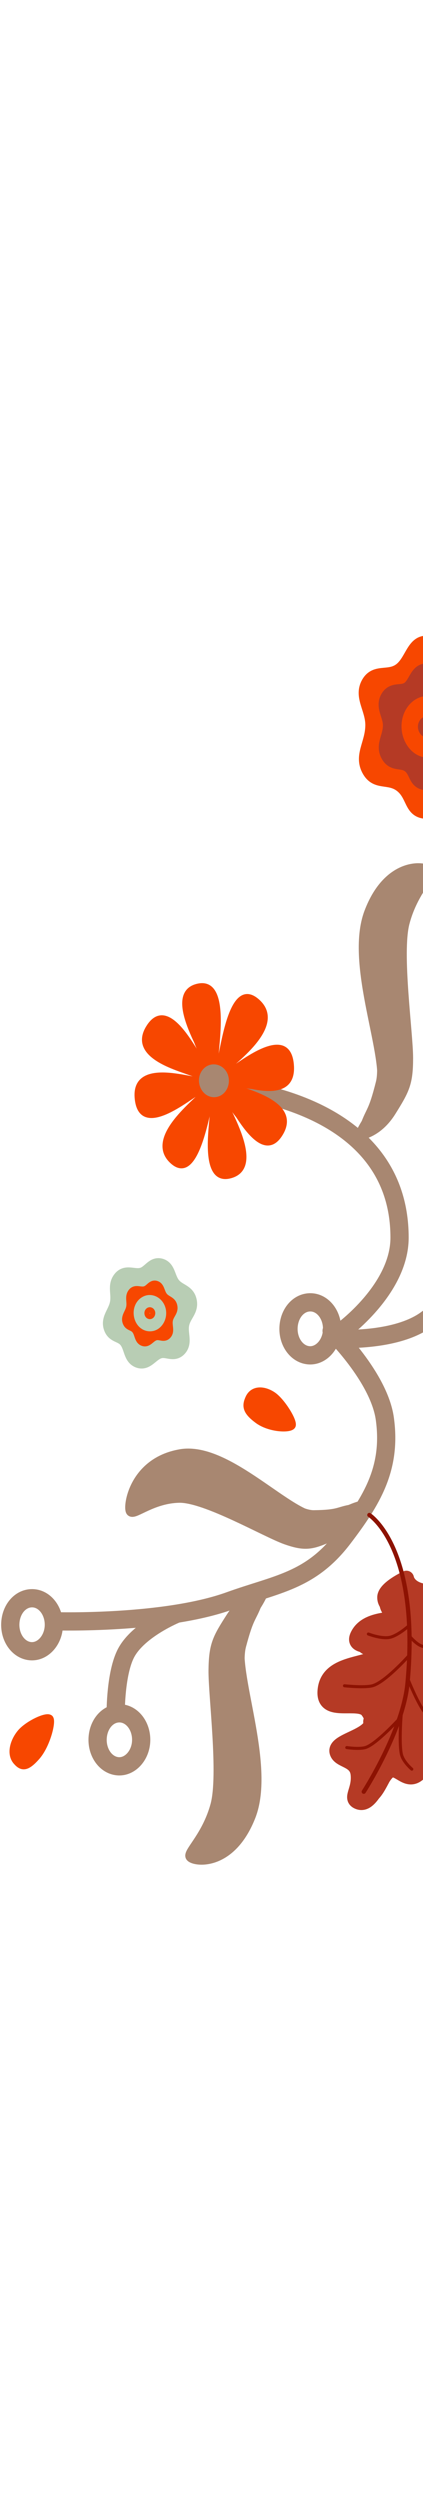 <svg width="220" height="1298" viewBox="0 0 235 683" fill="none" xmlns="http://www.w3.org/2000/svg">
<path d="M29.921 549.606C30.051 541.556 24.805 534.806 18.08 534.634C11.537 534.465 6.245 540.398 5.74 548.208C5.222 556.211 10.068 563.279 16.746 563.981C23.681 564.711 29.786 557.94 29.921 549.606Z" stroke="#A88771" stroke-width="10.13" stroke-linecap="round" stroke-linejoin="round"/>
<path d="M31.348 547.425C31.348 547.425 91.452 549.123 127.627 536.072C153.582 526.709 172.409 525.277 190.669 501.292C206.433 480.582 217.638 462.746 213.799 435.108C210.574 411.899 184.229 386.354 184.229 386.354" stroke="#A88771" stroke-width="10.13" stroke-linecap="round" stroke-linejoin="round"/>
<path d="M72.838 486.404C71.083 484.56 73.979 459.366 100.345 454.845C126.712 450.32 161.72 491.185 177.34 489.774C192.96 488.362 191.524 485.938 200.612 483.479C200.612 483.479 197.12 494.207 185.416 499.448C173.712 504.689 170.317 505.965 159.078 502.048C147.838 498.128 114.271 478.512 99.508 478.82C84.745 479.123 74.593 488.244 72.838 486.404Z" stroke="#A88771" stroke-width="5.74" stroke-linecap="round" stroke-linejoin="round"/>
<path d="M75.285 480.39C73.552 478.948 75.313 460.761 100.088 458.937C124.864 457.11 159.582 488.828 174.31 488.673C189.037 488.514 187.582 486.671 196.087 485.384C196.087 485.384 193.201 493.005 182.329 496.169C171.457 499.33 168.293 500.073 157.505 496.591C146.717 493.113 114.188 476.952 100.228 476.351C86.269 475.75 77.017 481.828 75.285 480.39Z" stroke="#A88771" stroke-width="5.74" stroke-linecap="round" stroke-linejoin="round"/>
<path d="M78.713 476.095C76.964 475.004 77.691 463.037 101.496 463.719C125.301 464.401 160.491 488.166 174.691 489.19C188.891 490.209 187.39 488.872 195.526 488.67C195.526 488.67 193.148 493.519 182.828 494.792C172.508 496.065 169.496 496.314 158.901 493.171C148.307 490.03 116.061 476.787 102.561 475.318C89.062 473.849 80.461 477.185 78.713 476.095Z" stroke="#A88771" stroke-width="5.74" stroke-linecap="round" stroke-linejoin="round"/>
<path d="M79.43 471.897C77.624 471.144 77.294 465.356 100.651 468.662C124.007 471.965 160.515 488.025 174.502 490.297C188.487 492.57 186.902 491.725 194.847 492.641C194.847 492.641 192.942 494.724 182.953 494.062C172.963 493.4 170.037 493.147 159.395 490.284C148.754 487.42 116.043 476.895 102.703 474.491C89.364 472.086 81.237 472.65 79.43 471.897Z" stroke="#A88771" stroke-width="5.74" stroke-linecap="round" stroke-linejoin="round"/>
<path d="M184.495 385.5C184.625 377.45 179.379 370.696 172.654 370.524C166.11 370.358 160.818 376.288 160.313 384.102C159.796 392.105 164.641 399.172 171.32 399.875C178.255 400.601 184.36 393.83 184.495 385.5Z" stroke="#A88771" stroke-width="10.13" stroke-linecap="round" stroke-linejoin="round"/>
<path d="M98.123 543.265C98.123 543.265 77.09 551.784 70.085 564.944C64.168 576.06 64.275 597.968 64.275 597.968" stroke="#A88771" stroke-width="10.13" stroke-linecap="round" stroke-linejoin="round"/>
<path d="M105.858 677.751C106.814 680.3 127.779 684.389 139.139 655.548C150.499 626.708 128.153 574.638 133.871 557.18C139.588 539.719 141.101 542.076 145.733 532.398C145.733 532.398 136.142 533.243 128.52 545.095C120.897 556.947 118.879 560.459 118.705 574.469C118.531 588.483 124.331 632.657 119.749 649.46C115.169 666.266 104.902 675.201 105.858 677.751Z" stroke="#A88771" stroke-width="5.74" stroke-linecap="round" stroke-linejoin="round"/>
<path d="M111.378 676.717C112.019 679.125 127.058 682.451 135.795 654.64C144.532 626.826 129.407 577.775 133.861 560.972C138.314 544.166 139.359 546.371 142.883 537.018C142.883 537.018 135.952 538.081 130.231 549.593C124.511 561.104 122.989 564.505 122.598 577.873C122.207 591.242 125.552 633.211 121.93 649.362C118.309 665.513 110.737 674.313 111.378 676.717Z" stroke="#A88771" stroke-width="5.74" stroke-linecap="round" stroke-linejoin="round"/>
<path d="M115.814 674.056C116.171 676.38 125.94 679.064 132.39 651.625C138.84 624.182 130.204 576.931 133.56 560.382C136.916 543.832 137.544 545.946 140.096 536.694C140.096 536.694 135.526 537.99 131.478 549.424C127.429 560.861 126.344 564.234 125.739 577.279C125.136 590.327 126.235 631.118 123.441 646.995C120.648 662.876 115.457 671.737 115.814 674.056Z" stroke="#A88771" stroke-width="5.74" stroke-linecap="round" stroke-linejoin="round"/>
<path d="M119.377 674.468C119.449 676.758 123.971 678.834 128.195 651.138C132.42 623.439 130.325 576.944 132.619 560.273C134.913 543.602 135.122 545.666 136.725 536.305C136.725 536.305 134.501 537.872 132.095 549.498C129.689 561.121 129.031 564.545 128.191 577.562C127.351 590.583 126.143 631.107 124.144 647.076C122.145 663.048 119.306 672.182 119.377 674.468Z" stroke="#A88771" stroke-width="5.74" stroke-linecap="round" stroke-linejoin="round"/>
<path d="M78.437 613.427C78.567 605.377 73.321 598.627 66.596 598.454C60.053 598.286 54.761 604.219 54.255 612.029C53.738 620.032 58.584 627.099 65.262 627.802C72.197 628.531 78.302 621.761 78.437 613.427Z" stroke="#A88771" stroke-width="10.13" stroke-linecap="round" stroke-linejoin="round"/>
<path d="M143.281 435.783C149.812 440.598 160.787 440.983 162.18 438.991C163.573 437.002 156.539 425.484 151.461 422.107C146.632 418.896 140.702 418.521 138.345 423.647C136.324 428.047 136.751 430.971 143.281 435.783Z" stroke="#F74700" stroke-width="4.052" stroke-linecap="round" stroke-linejoin="round"/>
<path d="M144.843 434.368C149.698 437.948 157.86 438.235 158.896 436.756C159.932 435.277 154.701 426.71 150.925 424.201C147.334 421.81 142.925 421.533 141.172 425.346C139.669 428.618 139.987 430.789 144.843 434.368Z" stroke="#F74700" stroke-width="4.052" stroke-linecap="round" stroke-linejoin="round"/>
<path d="M145.688 432.974C148.695 435.331 154.007 436.32 154.75 435.661C155.492 435.003 152.465 430.026 150.114 428.337C147.879 426.727 145.015 426.129 143.7 427.922C142.572 429.458 142.681 430.62 145.688 432.974Z" stroke="#F74700" stroke-width="7.091" stroke-linecap="round" stroke-linejoin="round"/>
<path d="M20.259 622.493C25.833 616.186 28.984 603.594 27.739 601.47C26.494 599.342 15.38 604.495 11.342 609.493C7.5 614.247 5.662 621.008 9.19 625.06C12.216 628.534 14.685 628.798 20.259 622.493Z" stroke="#F74700" stroke-width="4.052" stroke-linecap="round" stroke-linejoin="round"/>
<path d="M19.522 620.322C23.667 615.632 26.01 606.268 25.084 604.688C24.158 603.107 15.894 606.94 12.891 610.655C10.034 614.19 8.668 619.215 11.291 622.23C13.541 624.813 15.377 625.009 19.522 620.322Z" stroke="#F74700" stroke-width="4.052" stroke-linecap="round" stroke-linejoin="round"/>
<path d="M18.615 618.982C21.294 616.115 23.469 610.229 23.129 609.199C22.789 608.169 17.991 610.384 16.018 612.664C14.142 614.831 12.916 617.989 14.023 619.974C14.973 621.676 15.936 621.848 18.615 618.982Z" stroke="#F74700" stroke-width="7.091" stroke-linecap="round" stroke-linejoin="round"/>
<path d="M189.842 386.567C189.842 386.567 221.979 363.412 221.979 334.649C221.979 256.646 123.556 251.498 123.556 251.498" stroke="#A88771" stroke-width="10.13" stroke-linecap="round" stroke-linejoin="round"/>
<path d="M95.356 292.568C110.894 306.963 116.163 257.631 118.19 257.793C120.217 257.955 108.192 306.478 128.323 300.655C148.454 294.832 121.838 256.823 123.729 254.882C125.621 252.941 143.725 297.582 156.155 277.202C168.585 256.823 125.08 251.324 125.621 248.412C126.161 245.501 164.607 264.263 162.235 238.546C159.863 212.829 125.215 245.662 124.675 243.236C124.135 240.81 160.209 218.328 143.185 203.286C126.161 188.244 122.919 240.163 120.487 239.516C118.055 238.869 129.674 189.861 109.543 194.875C89.412 199.889 117.514 239.031 115.353 240.648C113.191 242.266 95.356 197.463 82.386 217.519C69.416 237.575 111.164 243.236 110.894 246.148C110.624 249.059 73.063 233.855 75.901 257.962C78.739 282.069 110.894 251.647 112.38 253.588C113.866 255.529 79.819 278.173 95.356 292.568Z" stroke="#F74700" stroke-width="2.026" stroke-linecap="round" stroke-linejoin="round"/>
<path d="M118.25 255.653C117.495 255.593 117.006 256.125 116.825 256.352C116.614 256.619 116.464 256.922 116.362 257.154C116.151 257.634 115.953 258.257 115.767 258.917C115.396 260.232 114.967 262.068 114.482 264.146L114.452 264.275C113.444 268.593 112.152 274.107 110.461 279.17C108.744 284.307 106.722 288.638 104.395 290.869C103.273 291.944 102.149 292.465 100.982 292.444C99.802 292.423 98.366 291.845 96.637 290.244C94.916 288.649 93.983 287.038 93.55 285.489C93.118 283.942 93.138 282.291 93.555 280.52C94.411 276.888 96.878 272.997 99.978 269.255C103.015 265.592 106.477 262.28 109.172 259.703L109.252 259.626C110.582 258.354 111.761 257.226 112.555 256.354C112.94 255.93 113.32 255.476 113.582 255.036C113.706 254.827 113.889 254.483 113.977 254.047C114.079 253.549 114.075 252.766 113.576 252.115C113.103 251.498 112.499 251.425 112.21 251.425C111.896 251.425 111.604 251.506 111.387 251.581C110.942 251.736 110.428 252.006 109.906 252.31C108.844 252.929 107.431 253.882 105.841 254.953L105.805 254.977C102.585 257.148 98.496 259.903 94.385 261.988C90.198 264.11 86.275 265.381 83.341 264.896C81.931 264.662 80.813 264.034 79.967 262.95C79.11 261.85 78.405 260.119 78.087 257.414C77.769 254.715 78.036 252.742 78.617 251.282C79.194 249.835 80.146 248.729 81.448 247.892C84.136 246.164 88.141 245.694 92.554 245.9C96.718 246.094 100.98 246.871 104.386 247.492C104.544 247.521 104.7 247.549 104.855 247.577C106.563 247.888 108.085 248.158 109.19 248.253C109.726 248.299 110.282 248.317 110.751 248.228C110.977 248.186 111.318 248.095 111.646 247.857C112.02 247.585 112.438 247.062 112.513 246.257C112.588 245.449 112.267 244.856 112.045 244.552C111.823 244.248 111.56 244.033 111.357 243.887C110.941 243.588 110.404 243.323 109.847 243.082C108.712 242.591 107.122 242.042 105.333 241.432C105.204 241.388 105.073 241.343 104.942 241.298C101.372 240.081 96.927 238.565 92.851 236.576C88.562 234.482 84.993 232.006 83.216 229.112C82.363 227.723 81.957 226.293 82.031 224.755C82.107 223.19 82.691 221.295 84.156 219.029C85.614 216.775 87.047 215.572 88.393 215.031C89.729 214.493 91.124 214.547 92.606 215.116C95.66 216.288 98.882 219.57 101.974 223.705C104.893 227.608 107.525 232.032 109.633 235.575C109.731 235.74 109.828 235.902 109.923 236.062C110.983 237.843 111.931 239.423 112.685 240.503C113.054 241.031 113.445 241.542 113.831 241.9C114.02 242.075 114.299 242.302 114.647 242.433C115.023 242.574 115.61 242.643 116.179 242.217C116.775 241.771 116.97 241.068 117.013 240.584C117.053 240.141 116.986 239.737 116.926 239.46C116.801 238.888 116.56 238.244 116.293 237.614C115.747 236.323 114.884 234.603 113.902 232.666C113.776 232.417 113.647 232.163 113.516 231.905C111.581 228.094 109.186 223.377 107.271 218.582C105.2 213.397 103.828 208.445 104.028 204.626C104.125 202.777 104.585 201.292 105.445 200.143C106.31 198.986 107.712 197.996 109.958 197.436C112.202 196.878 113.842 197.109 115.06 197.759C116.271 198.406 117.229 199.555 117.98 201.199C119.527 204.59 120.043 209.757 120.001 215.469C119.963 220.837 119.441 226.374 119.022 230.823C119 231.051 118.979 231.276 118.958 231.498C118.747 233.743 118.567 235.733 118.519 237.184C118.496 237.895 118.499 238.596 118.578 239.174C118.616 239.456 118.688 239.84 118.854 240.21C119.025 240.593 119.396 241.162 120.07 241.342C120.775 241.529 121.331 241.166 121.634 240.86C121.915 240.576 122.1 240.233 122.217 239.987C122.459 239.476 122.663 238.815 122.844 238.139C123.213 236.753 123.614 234.795 124.058 232.582C124.105 232.349 124.152 232.112 124.2 231.873C125.078 227.493 126.169 222.053 127.651 217.017C129.237 211.627 131.169 207.08 133.513 204.731C134.637 203.604 135.798 203.042 137.048 203.058C138.321 203.073 139.892 203.689 141.812 205.385C143.727 207.077 144.78 208.77 145.284 210.381C145.784 211.979 145.793 213.659 145.382 215.445C144.536 219.125 141.954 223.057 138.638 226.85C135.363 230.597 131.574 233.984 128.581 236.627C128.425 236.764 128.272 236.9 128.12 237.034C126.831 238.17 125.69 239.177 124.865 239.979C124.409 240.422 123.99 240.86 123.682 241.263C123.532 241.459 123.354 241.717 123.216 242.019C123.103 242.269 122.856 242.896 123.027 243.666C123.123 244.097 123.341 244.504 123.679 244.791C123.989 245.053 124.305 245.135 124.517 245.161C124.906 245.208 125.254 245.1 125.445 245.032C125.872 244.88 126.376 244.598 126.878 244.29C127.844 243.698 129.155 242.787 130.655 241.744C130.76 241.671 130.867 241.597 130.974 241.523C134.286 239.221 138.596 236.251 142.941 233.993C147.352 231.701 151.505 230.305 154.583 230.799C156.061 231.037 157.22 231.698 158.081 232.848C158.958 234.017 159.661 235.871 159.93 238.778C160.198 241.685 159.873 243.78 159.232 245.298C158.598 246.799 157.587 247.899 156.227 248.688C153.412 250.322 149.26 250.532 144.691 249.99C140.326 249.473 135.862 248.311 132.314 247.387C132.197 247.357 132.081 247.327 131.966 247.297C130.194 246.836 128.618 246.431 127.468 246.238C126.907 246.144 126.336 246.08 125.855 246.124C125.621 246.146 125.281 246.202 124.944 246.395C124.571 246.609 124.093 247.066 123.942 247.876C123.786 248.718 124.089 249.38 124.331 249.734C124.561 250.068 124.839 250.295 125.043 250.442C125.465 250.744 126.015 251.009 126.581 251.248C127.741 251.736 129.381 252.279 131.237 252.885C131.415 252.943 131.596 253.002 131.779 253.062C135.46 254.262 140.049 255.758 144.3 257.727C148.823 259.822 152.668 262.325 154.677 265.289C155.647 266.721 156.139 268.186 156.138 269.742C156.137 271.314 155.633 273.216 154.238 275.503C152.841 277.794 151.456 279.022 150.157 279.586C148.871 280.145 147.518 280.119 146.07 279.582C143.078 278.472 139.884 275.254 136.808 271.177C133.89 267.31 131.255 262.919 129.161 259.429C129.074 259.285 128.989 259.143 128.905 259.003C127.856 257.256 126.921 255.709 126.186 254.664C125.829 254.157 125.443 253.656 125.058 253.31C124.874 253.144 124.575 252.907 124.192 252.793C123.747 252.66 123.118 252.687 122.586 253.233C122.086 253.746 121.97 254.418 121.952 254.825C121.934 255.23 121.997 255.603 122.059 255.879C122.184 256.441 122.416 257.077 122.676 257.71C123.205 258.999 124.029 260.702 124.962 262.614C125.034 262.763 125.108 262.914 125.182 263.066C127.041 266.876 129.361 271.632 131.166 276.479C133.067 281.581 134.274 286.472 133.957 290.301C133.803 292.16 133.295 293.7 132.376 294.924C131.451 296.155 130.001 297.211 127.75 297.862C125.491 298.515 123.856 298.357 122.661 297.783C121.481 297.216 120.557 296.159 119.839 294.615C118.349 291.41 117.888 286.415 118.004 280.84C118.118 275.344 118.777 269.644 119.297 265.226L119.333 264.92C119.575 262.869 119.787 261.066 119.881 259.758C119.93 259.088 119.956 258.43 119.915 257.897C119.896 257.649 119.851 257.26 119.703 256.877C119.548 256.477 119.116 255.723 118.25 255.653ZM119.5 238.19C119.5 238.19 119.502 238.186 119.506 238.179C119.502 238.187 119.5 238.19 119.5 238.19ZM121.648 238.627C121.648 238.627 121.648 238.624 121.646 238.618C121.648 238.623 121.648 238.627 121.648 238.627ZM124.533 241.48C124.533 241.479 124.54 241.477 124.552 241.474C124.539 241.479 124.533 241.48 124.533 241.48ZM126.605 247.23C126.605 247.23 126.608 247.232 126.613 247.237C126.608 247.233 126.605 247.23 126.605 247.23ZM126.07 249.831C126.07 249.831 126.074 249.83 126.082 249.829C126.074 249.83 126.07 249.831 126.07 249.831ZM125.046 254.868C125.046 254.868 125.047 254.87 125.047 254.874C125.047 254.87 125.046 254.868 125.046 254.868ZM123.181 256.269C123.181 256.269 123.185 256.271 123.192 256.278C123.185 256.272 123.181 256.269 123.181 256.269ZM116.821 258.198C116.821 258.198 116.822 258.203 116.823 258.214C116.821 258.205 116.821 258.199 116.821 258.198ZM113.931 240.434C113.93 240.434 113.93 240.429 113.929 240.421C113.93 240.43 113.931 240.434 113.931 240.434ZM115.755 238.985C115.756 238.985 115.753 238.983 115.747 238.978C115.752 238.982 115.755 238.984 115.755 238.985ZM111.055 252.88C111.06 252.871 111.062 252.866 111.063 252.866C111.063 252.866 111.061 252.871 111.055 252.88ZM109.803 247.105C109.803 247.105 109.801 247.103 109.798 247.101C109.802 247.104 109.803 247.105 109.803 247.105ZM110.271 244.559C110.28 244.556 110.284 244.555 110.284 244.556C110.283 244.556 110.279 244.557 110.271 244.559Z" stroke="#F74700" stroke-width="3.714" stroke-linecap="round" stroke-linejoin="round"/>
<path d="M118.48 251.441C118.051 251.407 117.655 251.44 117.292 251.519C117.103 250.794 116.776 250.051 116.246 249.359C116.052 249.107 115.852 248.888 115.648 248.698C115.856 248.166 116.008 247.562 116.071 246.882C116.075 246.841 116.078 246.8 116.081 246.759C116.698 246.664 117.362 246.416 118.022 245.922C118.251 245.751 118.458 245.566 118.645 245.372C118.844 245.459 119.054 245.533 119.278 245.593C119.47 245.644 119.659 245.681 119.843 245.704C120.004 246.177 120.221 246.634 120.494 247.054C120.488 247.084 120.482 247.114 120.476 247.145L120.571 247.17L120.476 247.145C120.289 248.153 120.342 249.06 120.509 249.836C120.421 249.914 120.334 249.998 120.247 250.087C119.795 250.551 119.461 251.058 119.214 251.564C118.983 251.504 118.738 251.462 118.48 251.441ZM116.707 217.576C116.677 221.741 116.322 226.044 115.97 229.847C114.286 226.52 112.399 222.714 110.865 218.873C108.954 214.087 108.002 210.215 108.134 207.688C108.191 206.605 108.43 206.098 108.651 205.803C108.889 205.486 109.517 204.868 111.148 204.462C112.774 204.057 113.596 204.31 113.974 204.512C114.333 204.704 114.759 205.096 115.205 206.074C116.235 208.332 116.745 212.316 116.707 217.576ZM121.235 278.961C121.335 274.136 121.909 269.082 122.395 264.955C124.059 268.372 125.955 272.335 127.447 276.34C129.19 281.019 130.01 284.819 129.8 287.353C129.709 288.454 129.442 289.078 129.124 289.501C128.791 289.945 128.062 290.616 126.417 291.092C124.747 291.575 123.927 291.348 123.592 291.187C123.302 291.047 122.946 290.758 122.552 289.911C121.604 287.87 121.129 284.097 121.235 278.961ZM133.529 244.138C136.297 242.24 139.491 240.138 142.678 238.481C146.754 236.364 149.94 235.459 151.888 235.772C152.68 235.899 153.01 236.186 153.209 236.452C153.455 236.78 153.94 237.674 154.142 239.871C154.345 242.071 154.062 243.242 153.813 243.832C153.586 244.369 153.21 244.853 152.457 245.29C150.668 246.328 147.546 246.641 143.359 246.145C140.007 245.748 136.564 244.919 133.529 244.138ZM127.034 233.478C127.845 229.434 128.809 224.698 130.094 220.332C131.563 215.341 133.143 211.967 134.623 210.484C135.222 209.883 135.593 209.806 135.849 209.809C136.172 209.813 137.004 209.969 138.445 211.242C139.871 212.502 140.398 213.531 140.602 214.184C140.795 214.8 140.844 215.534 140.606 216.569C140.056 218.962 138.187 222.042 135.161 225.503C132.589 228.445 129.63 231.169 127.034 233.478ZM138.031 267.242C135.526 263.923 133.237 260.142 131.305 256.925C134.505 257.975 138.143 259.216 141.522 260.78C145.701 262.716 148.602 264.768 149.916 266.707C150.47 267.525 150.57 268.071 150.57 268.464C150.57 268.906 150.436 269.915 149.406 271.605C148.365 273.311 147.545 273.885 147.074 274.089C146.641 274.277 146.102 274.331 145.283 274.027C143.356 273.312 140.854 270.982 138.031 267.242ZM107.412 238.38C107.288 238.338 107.164 238.295 107.039 238.253C106.935 238.217 106.829 238.181 106.723 238.145C103.345 236.993 99.327 235.622 95.674 233.839C91.718 231.908 89.115 229.914 88.016 228.123C87.573 227.403 87.503 226.925 87.522 226.531C87.545 226.056 87.741 225.002 88.849 223.289C89.931 221.616 90.787 221.039 91.308 220.83C91.798 220.632 92.396 220.595 93.259 220.926C95.259 221.694 97.798 224.094 100.63 227.881C103.156 231.259 105.459 235.1 107.412 238.38ZM104.853 251.415C101.847 253.44 98.243 255.853 94.655 257.672C90.798 259.627 87.819 260.432 85.992 260.13C85.248 260.007 84.928 259.737 84.732 259.487C84.5 259.188 84.035 258.379 83.799 256.379C83.566 254.397 83.806 253.345 84.016 252.818C84.213 252.325 84.56 251.839 85.294 251.366C87.015 250.261 90.027 249.764 94.063 249.953C97.78 250.126 101.616 250.825 104.838 251.412C104.843 251.413 104.848 251.414 104.853 251.415ZM111.665 262.14L111.625 262.313C110.675 266.384 109.507 271.355 107.996 275.878C106.41 280.623 104.766 283.851 103.283 285.273C102.668 285.863 102.317 285.912 102.133 285.909C101.909 285.905 101.217 285.801 99.972 284.648C98.749 283.515 98.321 282.596 98.156 282.007C97.994 281.425 97.953 280.679 98.206 279.606C98.776 277.185 100.591 274.118 103.417 270.709C106.08 267.494 109.14 264.556 111.665 262.14Z" stroke="#F74700" stroke-width="11.143" stroke-linecap="round" stroke-linejoin="round"/>
<path d="M118.166 254.866C117.422 254.806 116.944 255.33 116.775 255.543C116.576 255.794 116.439 256.074 116.35 256.276C116.165 256.696 115.997 257.23 115.842 257.777C115.534 258.87 115.179 260.391 114.781 262.097L114.754 262.212C113.922 265.774 112.861 270.303 111.473 274.458C110.059 278.688 108.414 282.188 106.554 283.971C105.666 284.822 104.8 285.214 103.914 285.198C103.017 285.182 101.888 284.742 100.495 283.452C99.109 282.168 98.378 280.89 98.042 279.686C97.706 278.484 97.717 277.192 98.049 275.781C98.735 272.87 100.727 269.712 103.276 266.635C105.769 263.628 108.613 260.908 110.837 258.781L110.899 258.721C111.993 257.675 112.973 256.737 113.636 256.009C113.956 255.657 114.288 255.264 114.521 254.871C114.631 254.686 114.804 254.362 114.889 253.944C114.987 253.463 114.985 252.694 114.495 252.054C114.03 251.446 113.439 251.379 113.168 251.379C112.872 251.378 112.603 251.455 112.413 251.52C112.023 251.656 111.582 251.889 111.149 252.141C110.265 252.657 109.091 253.448 107.783 254.33L107.759 254.346C105.1 256.138 101.741 258.402 98.365 260.113C94.919 261.86 91.744 262.875 89.404 262.488C88.29 262.304 87.43 261.813 86.784 260.984C86.125 260.14 85.561 258.782 85.304 256.597C85.047 254.418 85.267 252.859 85.717 251.728C86.164 250.608 86.902 249.743 87.934 249.079C90.082 247.698 93.322 247.306 96.951 247.475C100.368 247.635 103.869 248.273 106.679 248.785C106.809 248.809 106.937 248.832 107.063 248.855C108.468 249.11 109.734 249.335 110.658 249.415C111.104 249.453 111.588 249.47 112.007 249.391C112.209 249.353 112.53 249.271 112.844 249.042C113.204 248.78 113.615 248.269 113.688 247.48C113.761 246.688 113.447 246.111 113.237 245.824C113.026 245.536 112.782 245.338 112.604 245.21C112.237 244.948 111.775 244.72 111.312 244.52C110.366 244.11 109.044 243.654 107.572 243.152C107.467 243.116 107.361 243.08 107.254 243.044C104.309 242.039 100.656 240.794 97.31 239.16C93.779 237.437 90.9 235.423 89.482 233.115C88.81 232.019 88.501 230.914 88.558 229.735C88.616 228.529 89.068 227.028 90.254 225.195C91.431 223.374 92.572 222.429 93.618 222.008C94.655 221.591 95.745 221.628 96.922 222.08C99.366 223.018 101.982 225.666 104.525 229.067C106.922 232.272 109.084 235.906 110.824 238.83C110.904 238.964 110.983 239.097 111.061 239.228C111.933 240.693 112.72 242.007 113.351 242.909C113.657 243.348 113.995 243.791 114.337 244.11C114.504 244.264 114.764 244.477 115.095 244.602C115.454 244.737 116.027 244.807 116.584 244.39C117.168 243.953 117.358 243.264 117.399 242.802C117.436 242.379 117.373 242.002 117.32 241.757C117.209 241.251 116.999 240.695 116.777 240.171C116.321 239.093 115.604 237.663 114.796 236.07C114.691 235.865 114.586 235.656 114.478 235.444C112.882 232.3 110.913 228.424 109.341 224.486C107.636 220.218 106.534 216.2 106.694 213.141C106.771 211.672 107.134 210.523 107.793 209.642C108.458 208.754 109.555 207.963 111.366 207.512C113.176 207.062 114.468 207.256 115.406 207.757C116.339 208.255 117.089 209.144 117.686 210.452C118.926 213.169 119.353 217.356 119.319 222.058C119.287 226.466 118.859 231.016 118.513 234.686C118.495 234.873 118.478 235.058 118.461 235.239C118.287 237.086 118.137 238.74 118.097 239.951C118.078 240.541 118.079 241.146 118.149 241.657C118.182 241.905 118.248 242.261 118.405 242.613C118.568 242.976 118.928 243.534 119.589 243.71C120.281 243.894 120.824 243.536 121.113 243.243C121.381 242.973 121.552 242.652 121.655 242.435C121.869 241.984 122.044 241.412 122.194 240.85C122.503 239.694 122.835 238.067 123.201 236.246C123.239 236.055 123.278 235.86 123.317 235.664C124.042 232.051 124.938 227.58 126.155 223.445C127.461 219.006 129.034 215.333 130.906 213.457C131.794 212.566 132.69 212.142 133.643 212.154C134.619 212.166 135.859 212.637 137.412 214.009C138.959 215.376 139.789 216.725 140.181 217.98C140.57 219.223 140.581 220.536 140.255 221.954C139.578 224.898 137.496 228.089 134.769 231.208C132.082 234.281 128.972 237.062 126.503 239.242C126.375 239.355 126.248 239.467 126.123 239.578C125.062 240.513 124.115 241.348 123.429 242.015C123.051 242.383 122.693 242.756 122.425 243.106C122.295 243.277 122.131 243.512 122.003 243.795C121.899 244.024 121.654 244.635 121.823 245.392C121.918 245.816 122.132 246.218 122.466 246.501C122.772 246.76 123.082 246.84 123.287 246.865C123.662 246.91 123.991 246.805 124.157 246.746C124.535 246.612 124.97 246.367 125.385 246.113C126.188 245.62 127.275 244.865 128.509 244.008C128.596 243.946 128.685 243.885 128.775 243.823C131.507 241.925 135.047 239.485 138.613 237.632C142.245 235.745 145.609 234.628 148.067 235.023C149.235 235.21 150.126 235.727 150.784 236.606C151.458 237.505 152.023 238.962 152.24 241.314C152.457 243.666 152.191 245.326 151.692 246.506C151.201 247.67 150.416 248.53 149.339 249.155C147.091 250.46 143.733 250.643 139.974 250.198C136.391 249.773 132.725 248.819 129.796 248.056C129.701 248.032 129.607 248.007 129.513 247.983C128.056 247.604 126.746 247.266 125.785 247.105C125.319 247.027 124.824 246.97 124.396 247.01C124.19 247.029 123.871 247.08 123.549 247.264C123.191 247.469 122.722 247.914 122.574 248.708C122.421 249.535 122.72 250.18 122.951 250.517C123.168 250.835 123.429 251.045 123.608 251.174C123.981 251.441 124.455 251.668 124.926 251.866C125.893 252.274 127.256 252.724 128.783 253.223C128.929 253.271 129.077 253.319 129.227 253.368C132.264 254.358 136.035 255.588 139.527 257.205C143.25 258.929 146.361 260.968 147.969 263.34C148.738 264.476 149.113 265.615 149.112 266.806C149.112 268.015 148.725 269.517 147.599 271.364C146.469 273.216 145.368 274.178 144.361 274.616C143.366 275.048 142.313 275.034 141.165 274.608C138.772 273.72 136.181 271.126 133.65 267.771C131.255 264.597 129.09 260.99 127.362 258.11C127.291 257.993 127.222 257.877 127.153 257.762C126.291 256.325 125.513 255.039 124.898 254.165C124.602 253.744 124.267 253.306 123.924 252.998C123.76 252.851 123.48 252.626 123.112 252.516C122.683 252.388 122.067 252.413 121.545 252.948C121.056 253.451 120.945 254.106 120.928 254.491C120.911 254.873 120.97 255.218 121.024 255.461C121.135 255.957 121.336 256.504 121.552 257.03C121.993 258.105 122.679 259.521 123.446 261.094C123.505 261.216 123.565 261.338 123.626 261.462C125.159 264.607 127.065 268.514 128.548 272.494C130.111 276.691 131.08 280.657 130.826 283.725C130.704 285.203 130.303 286.403 129.591 287.35C128.874 288.304 127.732 289.148 125.916 289.673C124.092 290.201 122.804 290.064 121.885 289.623C120.982 289.188 120.264 288.377 119.696 287.155C118.505 284.594 118.122 280.554 118.216 275.965C118.31 271.455 118.851 266.773 119.28 263.129L119.311 262.871C119.51 261.186 119.686 259.691 119.764 258.603C119.804 258.048 119.828 257.481 119.791 257.011C119.774 256.794 119.734 256.43 119.592 256.063C119.444 255.679 119.02 254.934 118.166 254.866ZM114.32 242.711C114.32 242.711 114.319 242.707 114.318 242.697C114.32 242.707 114.32 242.711 114.32 242.711ZM118.948 240.619C118.948 240.619 118.95 240.615 118.954 240.607C118.95 240.616 118.948 240.62 118.948 240.619ZM121.215 241.084C121.215 241.083 121.214 241.08 121.213 241.071C121.215 241.08 121.215 241.084 121.215 241.084ZM123.274 243.186C123.251 243.193 123.254 243.19 123.277 243.184C123.276 243.185 123.275 243.185 123.274 243.186ZM125.188 247.976C125.188 247.976 125.191 247.978 125.197 247.984C125.191 247.979 125.188 247.976 125.188 247.976ZM124.636 250.713C124.636 250.713 124.637 250.713 124.637 250.713C124.623 250.715 124.622 250.714 124.636 250.713ZM124.018 254.478C124.018 254.478 124.018 254.482 124.019 254.489C124.018 254.482 124.017 254.478 124.018 254.478ZM122.061 255.968C122.062 255.969 122.063 255.971 122.065 255.972C122.054 255.964 122.053 255.961 122.061 255.968ZM119.112 257.972C119.112 257.972 119.111 257.974 119.108 257.98C119.111 257.974 119.112 257.971 119.112 257.972ZM116.7 257.333C116.7 257.332 116.7 257.338 116.702 257.35C116.7 257.339 116.699 257.333 116.7 257.333ZM113.308 255.078C113.308 255.079 113.305 255.079 113.3 255.08C113.305 255.079 113.308 255.078 113.308 255.078ZM111.989 252.724C111.996 252.71 111.998 252.708 111.992 252.719C111.991 252.72 111.99 252.722 111.989 252.724ZM111.03 248.412C111.029 248.412 111.027 248.41 111.022 248.406C111.027 248.41 111.03 248.412 111.03 248.412ZM111.52 245.723C111.531 245.72 111.533 245.721 111.525 245.722C111.523 245.722 111.522 245.723 111.52 245.723Z" stroke="#F74700" stroke-width="3.714" stroke-linecap="round" stroke-linejoin="round"/>
<path d="M118.106 254.573C117.365 254.514 116.89 255.036 116.726 255.244C116.53 255.491 116.397 255.763 116.312 255.956C116.135 256.358 115.975 256.865 115.831 257.378C115.541 258.403 115.209 259.828 114.837 261.422L114.811 261.532C114.033 264.865 113.042 269.095 111.745 272.975C110.424 276.929 108.893 280.177 107.175 281.823C106.358 282.606 105.57 282.959 104.77 282.945C103.958 282.931 102.923 282.533 101.631 281.337C100.347 280.147 99.677 278.97 99.37 277.871C99.064 276.774 99.073 275.59 99.379 274.29C100.013 271.597 101.86 268.661 104.243 265.786C106.57 262.978 109.227 260.437 111.308 258.447L111.364 258.393C112.386 257.416 113.306 256.535 113.93 255.85C114.23 255.521 114.546 255.145 114.771 254.767C114.877 254.589 115.048 254.272 115.132 253.859C115.228 253.383 115.227 252.619 114.739 251.981C114.277 251.377 113.69 251.311 113.424 251.311C113.133 251.311 112.872 251.385 112.691 251.448C112.317 251.578 111.898 251.8 111.492 252.037C110.661 252.521 109.56 253.263 108.338 254.087L108.317 254.101C105.83 255.777 102.691 257.893 99.539 259.491C96.317 261.124 93.369 262.061 91.209 261.704C90.185 261.535 89.404 261.085 88.818 260.334C88.22 259.567 87.698 258.322 87.46 256.295C87.222 254.275 87.426 252.841 87.838 251.809C88.244 250.789 88.918 249.997 89.868 249.386C91.853 248.11 94.859 247.741 98.251 247.9C101.442 248.049 104.712 248.645 107.341 249.124C107.461 249.146 107.581 249.168 107.698 249.189C109.011 249.428 110.2 249.639 111.069 249.714C111.487 249.75 111.95 249.767 112.354 249.691C112.548 249.654 112.863 249.573 113.173 249.348C113.529 249.089 113.937 248.582 114.01 247.797C114.083 247.011 113.77 246.438 113.564 246.156C113.357 245.873 113.119 245.681 112.948 245.558C112.597 245.306 112.156 245.091 111.722 244.903C110.833 244.517 109.593 244.09 108.217 243.621C108.12 243.587 108.021 243.553 107.921 243.52C105.165 242.58 101.753 241.416 98.629 239.891C95.328 238.28 92.658 236.406 91.35 234.276C90.732 233.27 90.453 232.263 90.504 231.193C90.557 230.096 90.969 228.715 92.07 227.012C93.162 225.323 94.213 224.457 95.169 224.072C96.115 223.691 97.113 223.723 98.197 224.139C100.457 225.007 102.888 227.463 105.266 230.642C107.503 233.634 109.523 237.028 111.15 239.764C111.225 239.889 111.298 240.013 111.371 240.135C112.186 241.504 112.926 242.737 113.518 243.586C113.806 243.998 114.127 244.421 114.457 244.726C114.617 244.875 114.871 245.084 115.197 245.207C115.55 245.34 116.119 245.41 116.673 244.996C117.253 244.561 117.44 243.878 117.481 243.421C117.518 243.005 117.455 242.636 117.404 242.401C117.298 241.914 117.097 241.385 116.89 240.894C116.461 239.88 115.788 238.539 115.032 237.049C114.935 236.857 114.836 236.662 114.736 236.465C113.242 233.523 111.404 229.903 109.935 226.225C108.341 222.234 107.32 218.5 107.468 215.672C107.539 214.318 107.873 213.27 108.471 212.471C109.075 211.664 110.08 210.935 111.759 210.517C113.437 210.099 114.623 210.281 115.477 210.737C116.325 211.19 117.012 212 117.562 213.206C118.709 215.719 119.109 219.609 119.078 224.004C119.048 228.12 118.647 232.371 118.324 235.805C118.308 235.979 118.291 236.151 118.275 236.321C118.113 238.047 117.972 239.599 117.935 240.737C117.917 241.291 117.918 241.867 117.984 242.357C118.016 242.594 118.08 242.943 118.235 243.288C118.395 243.646 118.751 244.2 119.408 244.375C120.096 244.558 120.635 244.201 120.921 243.913C121.184 243.647 121.352 243.333 121.45 243.125C121.655 242.691 121.822 242.146 121.963 241.619C122.253 240.533 122.564 239.006 122.906 237.304C122.942 237.125 122.978 236.944 123.015 236.761C123.693 233.38 124.53 229.204 125.666 225.342C126.888 221.192 128.352 217.783 130.08 216.052C130.897 215.233 131.713 214.85 132.575 214.86C133.461 214.871 134.601 215.299 136.042 216.572C137.477 217.841 138.239 219.085 138.598 220.232C138.953 221.367 138.964 222.569 138.664 223.876C138.038 226.596 136.108 229.562 133.56 232.477C131.052 235.345 128.148 237.943 125.838 239.982C125.718 240.088 125.599 240.193 125.482 240.296C124.49 241.171 123.603 241.954 122.959 242.58C122.605 242.924 122.265 243.278 122.009 243.612C121.885 243.775 121.726 244.003 121.6 244.279C121.499 244.503 121.255 245.109 121.423 245.862C121.517 246.284 121.731 246.685 122.064 246.967C122.368 247.225 122.677 247.304 122.88 247.328C123.25 247.372 123.573 247.27 123.731 247.213C124.095 247.084 124.509 246.85 124.898 246.612C125.651 246.15 126.67 245.442 127.823 244.641C127.905 244.583 127.989 244.526 128.072 244.467C130.629 242.691 133.936 240.413 137.265 238.683C140.66 236.918 143.785 235.887 146.055 236.251C147.129 236.423 147.938 236.897 148.535 237.693C149.148 238.51 149.671 239.846 149.872 242.029C150.074 244.214 149.825 245.741 149.37 246.819C148.922 247.88 148.205 248.668 147.214 249.243C145.138 250.448 142.021 250.623 138.508 250.207C135.163 249.81 131.738 248.919 128.998 248.206C128.909 248.183 128.822 248.16 128.735 248.137C127.373 247.783 126.143 247.467 125.24 247.315C124.803 247.242 124.331 247.186 123.919 247.225C123.721 247.243 123.408 247.292 123.091 247.474C122.738 247.676 122.272 248.117 122.125 248.907C121.972 249.729 122.27 250.37 122.497 250.701C122.712 251.014 122.966 251.219 123.138 251.342C123.496 251.599 123.948 251.815 124.389 252C125.298 252.383 126.576 252.806 128.004 253.272C128.14 253.316 128.278 253.361 128.418 253.407C131.259 254.334 134.782 255.482 138.043 256.993C141.525 258.605 144.412 260.503 145.898 262.695C146.607 263.742 146.947 264.78 146.946 265.862C146.945 266.96 146.594 268.341 145.549 270.054C144.501 271.773 143.486 272.655 142.568 273.054C141.661 273.448 140.699 273.437 139.642 273.045C137.431 272.225 135.023 269.819 132.657 266.684C130.42 263.72 128.399 260.351 126.781 257.656C126.716 257.547 126.651 257.439 126.587 257.332C125.781 255.989 125.052 254.781 124.473 253.96C124.195 253.565 123.876 253.147 123.546 252.85C123.388 252.708 123.113 252.487 122.75 252.379C122.325 252.252 121.714 252.276 121.195 252.808C120.708 253.307 120.599 253.957 120.583 254.336C120.566 254.711 120.624 255.048 120.676 255.28C120.782 255.756 120.974 256.277 121.176 256.77C121.591 257.781 122.234 259.109 122.952 260.579C123.007 260.692 123.062 260.807 123.119 260.922C124.554 263.865 126.334 267.514 127.719 271.231C129.18 275.154 130.077 278.839 129.842 281.675C129.729 283.038 129.361 284.135 128.712 284.998C128.058 285.868 127.009 286.648 125.325 287.135C123.632 287.624 122.45 287.494 121.616 287.093C120.796 286.699 120.14 285.962 119.618 284.837C118.518 282.472 118.158 278.721 118.247 274.431C118.334 270.221 118.839 265.848 119.241 262.439L119.27 262.195C119.455 260.621 119.62 259.219 119.694 258.199C119.731 257.679 119.754 257.139 119.719 256.688C119.703 256.481 119.664 256.124 119.524 255.762C119.378 255.383 118.957 254.641 118.106 254.573ZM114.402 243.339C114.406 243.355 114.405 243.353 114.402 243.337C114.402 243.338 114.402 243.339 114.402 243.339ZM118.745 241.304C118.745 241.304 118.747 241.3 118.751 241.292V241.293C118.747 241.301 118.745 241.304 118.745 241.304ZM121.05 241.777C121.049 241.778 121.049 241.774 121.047 241.765C121.049 241.773 121.05 241.777 121.05 241.777ZM122.848 243.652C122.83 243.659 122.833 243.656 122.854 243.65C122.852 243.651 122.85 243.652 122.848 243.652ZM124.273 246.155C124.273 246.155 124.274 246.153 124.276 246.151C124.274 246.153 124.273 246.155 124.273 246.155ZM124.722 248.147C124.722 248.147 124.725 248.15 124.732 248.155C124.725 248.15 124.722 248.147 124.722 248.147ZM124.158 250.928C124.16 250.928 124.161 250.928 124.162 250.928C124.15 250.93 124.148 250.929 124.158 250.928ZM123.671 254.304C123.671 254.305 123.671 254.308 123.672 254.315C123.671 254.307 123.67 254.304 123.671 254.304ZM119.07 257.659C119.07 257.659 119.069 257.662 119.066 257.668C119.069 257.662 119.07 257.659 119.07 257.659ZM116.63 257.032V257.032C116.628 257.021 116.628 257.015 116.628 257.015C116.628 257.015 116.629 257.02 116.63 257.032ZM113.578 255.008C113.578 255.009 113.575 255.009 113.57 255.011C113.575 255.009 113.578 255.008 113.578 255.008ZM111.369 248.756C111.368 248.756 111.366 248.754 111.36 248.75C111.366 248.754 111.369 248.756 111.369 248.756ZM116.358 241.791C116.357 241.79 116.357 241.79 116.356 241.789C116.366 241.798 116.367 241.8 116.358 241.791Z" stroke="#F74700" stroke-width="3.714" stroke-linecap="round" stroke-linejoin="round"/>
<path d="M118.331 251.586C117.988 251.559 117.672 251.588 117.385 251.656C117.244 251.089 116.993 250.507 116.578 249.966C116.421 249.761 116.258 249.585 116.092 249.434C116.259 249.02 116.381 248.547 116.431 248.012C116.435 247.964 116.439 247.916 116.442 247.869C116.921 247.802 117.44 247.614 117.954 247.229C118.138 247.092 118.302 246.943 118.45 246.787C118.609 246.858 118.779 246.919 118.959 246.967C119.116 247.009 119.269 247.038 119.419 247.055C119.545 247.435 119.718 247.802 119.939 248.137C119.932 248.169 119.926 248.202 119.92 248.235C119.775 249.017 119.819 249.718 119.953 250.315C119.877 250.382 119.801 250.453 119.727 250.53L120.292 251.319L119.727 250.53C119.372 250.894 119.113 251.293 118.924 251.689C118.738 251.638 118.541 251.603 118.331 251.586ZM121.309 261.761C121.31 261.749 121.312 261.738 121.313 261.726C122.61 264.388 124.105 267.497 125.275 270.64C126.616 274.238 127.251 277.172 127.088 279.138C127.018 279.994 126.809 280.487 126.556 280.824C126.29 281.177 125.72 281.698 124.448 282.066C123.157 282.44 122.515 282.266 122.245 282.136C122.008 282.022 121.727 281.788 121.419 281.128C120.683 279.543 120.318 276.628 120.4 272.678C120.478 268.909 120.932 264.96 121.309 261.761ZM133.325 263.713C131.361 261.109 129.568 258.137 128.065 255.633C130.559 256.45 133.417 257.418 136.067 258.645C139.28 260.134 141.522 261.716 142.541 263.22C142.972 263.857 143.055 264.291 143.055 264.61C143.055 264.967 142.947 265.755 142.15 267.062C141.346 268.38 140.707 268.831 140.334 268.993C139.988 269.143 139.562 269.183 138.924 268.946C137.428 268.391 135.496 266.589 133.325 263.713ZM116.44 235.113C115.125 232.518 113.638 229.53 112.433 226.514C110.964 222.834 110.226 219.845 110.329 217.884C110.373 217.042 110.561 216.637 110.739 216.398C110.931 216.142 111.426 215.662 112.687 215.348C113.945 215.034 114.588 215.229 114.891 215.391C115.18 215.545 115.515 215.857 115.862 216.618C116.661 218.369 117.053 221.446 117.024 225.49C117 228.762 116.715 232.144 116.44 235.113ZM124.826 237.867C125.457 234.723 126.207 231.008 127.214 227.588C128.343 223.75 129.562 221.142 130.711 219.99C131.179 219.521 131.476 219.455 131.687 219.457C131.95 219.46 132.599 219.587 133.713 220.571C134.815 221.544 135.228 222.345 135.389 222.861C135.542 223.349 135.579 223.926 135.393 224.733C134.967 226.589 133.521 228.967 131.194 231.629C129.176 233.937 126.85 236.07 124.826 237.867ZM129.76 245.937C131.915 244.456 134.418 242.802 136.916 241.504C140.05 239.875 142.511 239.173 144.023 239.416C144.642 239.515 144.908 239.742 145.071 239.96C145.269 240.224 145.645 240.925 145.801 242.623C145.958 244.322 145.74 245.235 145.543 245.702C145.362 246.13 145.064 246.51 144.477 246.851C143.088 247.657 140.675 247.896 137.455 247.514C134.826 247.203 132.125 246.546 129.76 245.937ZM113.189 259.58C113.176 259.635 113.163 259.69 113.15 259.745L113.115 259.898C112.384 263.028 111.486 266.852 110.323 270.333C109.104 273.982 107.836 276.477 106.684 277.581C106.204 278.04 105.923 278.086 105.767 278.083C105.581 278.08 105.037 277.993 104.075 277.101C103.128 276.224 102.792 275.508 102.661 275.041C102.532 274.579 102.502 273.993 102.699 273.159C103.141 271.281 104.544 268.914 106.718 266.292C108.806 263.771 111.211 261.471 113.173 259.595L113.189 259.58ZM109.954 241.592C109.812 241.543 109.668 241.494 109.525 241.445C109.444 241.418 109.363 241.39 109.281 241.362C106.685 240.477 103.593 239.422 100.783 238.05C97.74 236.565 95.728 235.027 94.873 233.635C94.527 233.072 94.468 232.69 94.484 232.371C94.502 231.989 94.658 231.167 95.514 229.844C96.351 228.551 97.017 228.098 97.429 227.932C97.819 227.776 98.29 227.748 98.962 228.006C100.513 228.602 102.473 230.458 104.651 233.371C106.633 236.021 108.435 239.039 109.954 241.592ZM108.015 251.469C105.68 253.043 102.853 254.944 100.039 256.371C97.073 257.875 94.772 258.5 93.352 258.265C92.77 258.169 92.513 257.957 92.353 257.751C92.165 257.51 91.804 256.875 91.623 255.328C91.442 253.796 91.627 252.975 91.794 252.555C91.95 252.163 92.226 251.779 92.798 251.412C94.134 250.553 96.462 250.173 99.566 250.317C102.426 250.451 105.378 250.989 107.854 251.44C107.908 251.45 107.962 251.459 108.015 251.469Z" stroke="#F74700" stroke-width="8.442" stroke-linecap="round" stroke-linejoin="round"/>
<path d="M122.104 245.354C123.217 247.633 122.407 250.688 120.539 251.758C118.749 252.782 116.673 252.028 115.627 249.831C114.585 247.643 115.081 245.157 116.71 243.819C118.413 242.42 120.995 243.082 122.104 245.354Z" stroke="#A88771" stroke-width="9.117" stroke-linecap="round" stroke-linejoin="round"/>
<path d="M238.198 131.54C237.211 129.007 216.197 125.293 205.196 154.333C194.195 183.373 217.184 235.037 211.683 252.596C206.183 270.155 204.642 267.826 200.13 277.585C200.13 277.585 209.709 276.571 217.184 264.584C224.659 252.596 226.633 249.051 226.633 235.037C226.633 221.024 220.287 176.957 224.659 160.073C229.031 143.19 239.185 134.073 238.198 131.54Z" stroke="#A88771" stroke-width="5.74" stroke-linecap="round" stroke-linejoin="round"/>
<path d="M232.691 132.671C232.02 130.277 216.942 127.216 208.551 155.182C200.16 183.148 215.891 231.922 211.647 248.805C207.402 265.688 206.329 263.501 202.922 272.918C202.922 272.918 209.839 271.73 215.417 260.118C220.994 248.506 222.473 245.078 222.698 231.704C222.923 218.331 219.059 176.425 222.48 160.212C225.9 143.999 233.362 135.066 232.691 132.671Z" stroke="#A88771" stroke-width="5.74" stroke-linecap="round" stroke-linejoin="round"/>
<path d="M228.288 135.41C227.902 133.095 218.101 130.585 211.993 158.137C205.884 185.689 215.105 232.781 211.954 249.388C208.804 265.995 208.15 263.895 205.713 273.19C205.713 273.19 210.266 271.813 214.172 260.307C218.078 248.801 219.122 245.409 219.564 232.353C220.007 219.298 218.401 178.532 220.998 162.605C223.594 146.678 228.675 137.725 228.288 135.41Z" stroke="#A88771" stroke-width="5.74" stroke-linecap="round" stroke-linejoin="round"/>
<path d="M224.721 135.062C224.621 132.775 220.073 130.778 216.193 158.547C212.312 186.317 214.984 232.769 212.897 249.48C210.809 266.191 210.575 264.132 209.088 273.52C209.088 273.52 211.292 271.913 213.554 260.247C215.816 248.58 216.432 245.146 217.11 232.114C217.788 219.081 218.493 178.541 220.294 162.536C222.094 146.531 224.82 137.348 224.721 135.062Z" stroke="#A88771" stroke-width="5.74" stroke-linecap="round" stroke-linejoin="round"/>
<path d="M186.579 390.703C186.579 390.703 224.317 393.229 240.525 376.98C262.879 354.572 270 314.557 270 314.557" stroke="#A88771" stroke-width="10.13" stroke-linecap="round" stroke-linejoin="round"/>
<path d="M105.127 369.805C106.187 374.978 102.066 377.342 100.961 382.501C99.838 387.745 102.858 392.611 99.512 396.251C96.409 399.625 92.921 396.366 88.82 397.406C83.952 398.645 81.567 404.548 76.852 402.647C72.49 400.884 73.299 394.975 69.918 391.237C67.165 388.194 63.536 388.934 61.926 384.885C59.855 379.678 64.354 376.339 65.318 370.686C66.179 365.648 63.943 361.498 66.777 357.635C70.068 353.147 74.615 357.003 79.403 355.332C83.403 353.934 85.208 349.234 89.255 350.422C93.448 351.655 93.103 357.098 96.106 360.812C99.295 364.753 104.036 364.473 105.127 369.805Z" stroke="#B8CDB4" stroke-width="8.442" stroke-linecap="round" stroke-linejoin="round"/>
<path d="M100.225 371.202C101.061 375.282 97.84 377.135 96.983 381.201C96.112 385.331 98.481 389.174 95.869 392.037C93.445 394.691 90.713 392.115 87.505 392.928C83.699 393.891 81.841 398.541 78.149 397.031C74.734 395.637 75.359 390.977 72.708 388.025C70.55 385.621 67.712 386.199 66.446 383.004C64.819 378.895 68.334 376.271 69.081 371.82C69.747 367.849 67.992 364.574 70.204 361.535C72.772 358.006 76.335 361.052 80.079 359.745C83.207 358.651 84.612 354.95 87.779 355.896C91.062 356.875 90.799 361.163 93.154 364.098C95.655 367.211 99.364 366.998 100.225 371.202Z" stroke="#B8CDB4" stroke-width="8.442" stroke-linecap="round" stroke-linejoin="round"/>
<path d="M96.169 372.651C96.81 375.775 94.363 377.19 93.715 380.296C93.058 383.453 94.863 386.398 92.88 388.579C91.04 390.605 88.959 388.633 86.522 389.248C83.628 389.981 82.221 393.533 79.412 392.375C76.814 391.301 77.284 387.738 75.265 385.476C73.622 383.636 71.464 384.071 70.499 381.627C69.257 378.479 71.927 376.48 72.49 373.077C72.992 370.041 71.654 367.532 73.332 365.212C75.281 362.514 77.993 364.851 80.839 363.858C83.216 363.027 84.28 360.198 86.69 360.927C89.187 361.68 88.992 364.959 90.786 367.208C92.69 369.592 95.51 369.436 96.169 372.651Z" stroke="#F74700" stroke-width="4.727" stroke-linecap="round" stroke-linejoin="round"/>
<path d="M93.405 373.347C93.907 375.795 92.002 376.899 91.501 379.334C90.992 381.809 92.402 384.115 90.859 385.824C89.427 387.411 87.803 385.861 85.904 386.341C83.65 386.908 82.557 389.69 80.367 388.779C78.341 387.931 78.704 385.142 77.128 383.366C75.846 381.92 74.165 382.258 73.409 380.34C72.438 377.875 74.517 376.308 74.952 373.641C75.34 371.263 74.294 369.298 75.6 367.478C77.116 365.371 79.232 367.205 81.448 366.431C83.3 365.783 84.126 363.568 86.005 364.142C87.952 364.736 87.803 367.306 89.203 369.072C90.69 370.943 92.888 370.824 93.405 373.347Z" stroke="#F74700" stroke-width="4.727" stroke-linecap="round" stroke-linejoin="round"/>
<path d="M91.259 374.194C91.652 376.112 90.159 376.977 89.765 378.881C89.366 380.82 90.47 382.626 89.26 383.963C88.138 385.206 86.866 383.99 85.377 384.369C83.611 384.814 82.754 386.992 81.037 386.276C79.45 385.618 79.735 383.433 78.5 382.042C77.496 380.911 76.178 381.178 75.587 379.675C74.826 377.747 76.455 376.521 76.797 374.434C77.102 372.574 76.283 371.034 77.307 369.609C78.495 367.958 80.153 369.393 81.89 368.788C83.341 368.278 83.99 366.546 85.462 366.995C86.987 367.458 86.871 369.47 87.967 370.851C89.132 372.317 90.854 372.222 91.259 374.194Z" stroke="#F74700" stroke-width="4.727" stroke-linecap="round" stroke-linejoin="round"/>
<path d="M87.787 375.052C88.508 378.206 86.738 381.556 84.181 382.126C81.75 382.667 79.46 380.941 78.802 377.936C78.147 374.941 79.402 372.128 81.724 371.145C84.168 370.112 87.068 371.912 87.787 375.052Z" stroke="#B8CDB4" stroke-width="8.78" stroke-linecap="round" stroke-linejoin="round"/>
<path d="M83.495 378.132C84.255 377.963 84.738 377.007 84.534 376.116C84.331 375.228 83.521 374.704 82.796 375.012C82.125 375.295 81.773 376.119 81.953 376.943C82.135 377.774 82.791 378.287 83.495 378.132Z" stroke="#F74700" stroke-width="3.377" stroke-linecap="round" stroke-linejoin="round"/>
<path d="M236.134 98.613C244.46 99.38 248.02 90.203 254.928 84.586C261.271 79.428 267.655 83.036 270.791 74.659C273.754 66.741 268.733 63.009 268.931 54.336C269.159 44.376 275.619 37.697 271.799 28.844C267.782 19.535 261.088 24.965 253.523 19.694C246.982 15.136 244.531 4.627 236.963 4.518C229.166 4.405 228.592 15.504 221.773 20.03C215.54 24.166 208.52 19.953 204.473 26.974C200.051 34.645 206.833 41.376 206.67 50.694C206.494 60.828 200.323 67.168 204.652 75.254C208.981 83.339 215.894 78.757 222.677 83.885C229.669 89.17 227.889 97.853 236.134 98.613Z" stroke="#F74700" stroke-width="7.429" stroke-linecap="round" stroke-linejoin="round"/>
<path d="M236.249 92.472C243.495 93.139 246.593 85.153 252.604 80.265C258.123 75.777 263.679 78.917 266.407 71.628C268.986 64.737 264.617 61.49 264.789 53.942C264.987 45.275 270.609 39.462 267.285 31.759C263.789 23.658 257.964 28.383 251.381 23.797C245.689 19.83 243.557 10.686 236.971 10.591C230.186 10.493 229.687 20.151 223.752 24.089C218.329 27.688 212.22 24.023 208.698 30.132C204.85 36.807 210.751 42.664 210.61 50.773C210.456 59.591 205.087 65.108 208.854 72.144C212.621 79.181 218.637 75.193 224.54 79.655C230.624 84.255 229.075 91.81 236.249 92.472Z" stroke="#F74700" stroke-width="7.429" stroke-linecap="round" stroke-linejoin="round"/>
<path d="M236.376 86.87C242.671 87.451 245.364 80.511 250.587 76.264C255.383 72.364 260.21 75.092 262.581 68.758C264.822 62.771 261.025 59.949 261.175 53.392C261.347 45.86 266.232 40.81 263.343 34.116C260.306 27.077 255.244 31.183 249.525 27.197C244.578 23.751 242.726 15.805 237.003 15.723C231.108 15.638 230.674 24.03 225.517 27.452C220.805 30.579 215.496 27.393 212.436 32.703C209.092 38.502 214.22 43.592 214.098 50.638C213.964 58.3 209.299 63.094 212.572 69.207C215.845 75.321 221.072 71.857 226.201 75.734C231.488 79.73 230.142 86.296 236.376 86.87Z" stroke="#F74700" stroke-width="7.429" stroke-linecap="round" stroke-linejoin="round"/>
<path d="M236.522 81.776C241.909 82.273 244.213 76.335 248.682 72.701C252.786 69.363 256.917 71.698 258.945 66.278C260.863 61.155 257.614 58.74 257.742 53.129C257.889 46.684 262.069 42.363 259.598 36.635C256.999 30.612 252.668 34.125 247.774 30.715C243.541 27.766 241.956 20.967 237.059 20.896C232.014 20.823 231.643 28.005 227.231 30.933C223.198 33.608 218.656 30.883 216.037 35.425C213.176 40.389 217.564 44.744 217.459 50.772C217.345 57.329 213.352 61.431 216.153 66.662C218.954 71.894 223.427 68.93 227.816 72.247C232.34 75.667 231.188 81.284 236.522 81.776Z" stroke="#B53A25" stroke-width="9.455" stroke-linecap="round" stroke-linejoin="round"/>
<path d="M236.864 73.509C240.736 73.866 242.392 69.597 245.605 66.985C248.555 64.587 251.524 66.264 252.982 62.369C254.36 58.687 252.025 56.951 252.117 52.917C252.223 48.285 255.227 45.179 253.451 41.062C251.583 36.732 248.47 39.257 244.952 36.806C241.909 34.686 240.77 29.799 237.25 29.748C233.624 29.696 233.357 34.858 230.186 36.962C227.287 38.886 224.022 36.927 222.14 40.192C220.083 43.76 223.237 46.89 223.162 51.224C223.08 55.936 220.21 58.885 222.223 62.645C224.237 66.405 227.452 64.274 230.606 66.659C233.858 69.117 233.03 73.155 236.864 73.509Z" stroke="#B53A25" stroke-width="9.455" stroke-linecap="round" stroke-linejoin="round"/>
<path d="M237.163 67.094C239.97 67.353 241.17 64.258 243.499 62.365C245.637 60.626 247.789 61.842 248.846 59.018C249.846 56.349 248.153 55.091 248.22 52.167C248.296 48.809 250.474 46.557 249.186 43.573C247.832 40.434 245.575 42.265 243.025 40.488C240.82 38.951 239.994 35.409 237.442 35.372C234.814 35.334 234.62 39.076 232.321 40.601C230.22 41.996 227.853 40.576 226.489 42.942C224.998 45.528 227.284 47.798 227.23 50.939C227.17 54.355 225.09 56.493 226.549 59.219C228.009 61.945 230.339 60.4 232.626 62.129C234.983 63.91 234.383 66.838 237.163 67.094Z" stroke="#B53A25" stroke-width="9.455" stroke-linecap="round" stroke-linejoin="round"/>
<path d="M242.902 63.757C248.844 60.356 251.071 51.225 247.746 44.418C244.439 37.646 236.801 35.463 231.397 39.901C226.395 44.009 225.017 51.743 228.021 58.051C231.044 64.398 237.397 66.908 242.902 63.757Z" stroke="#F74700" stroke-width="6.753" stroke-linecap="round" stroke-linejoin="round"/>
<path d="M240.885 58.78C244.512 56.704 245.87 51.131 243.842 46.977C241.823 42.844 237.161 41.512 233.863 44.22C230.81 46.727 229.969 51.447 231.803 55.298C233.647 59.171 237.525 60.703 240.885 58.78Z" stroke="#F74700" stroke-width="6.753" stroke-linecap="round" stroke-linejoin="round"/>
<path d="M239.828 49.875C240.559 51.371 240.026 53.378 238.801 54.08C237.626 54.752 236.263 54.258 235.575 52.814C234.891 51.377 235.216 49.745 236.287 48.866C237.404 47.949 239.1 48.382 239.828 49.875Z" stroke="#B53A25" stroke-width="6.078" stroke-linecap="round" stroke-linejoin="round"/>
<path d="M237.069 531.011C226.774 529.998 225.787 523.582 225.787 523.582C225.787 523.582 213.938 529.052 213.799 534.05C213.653 539.247 220.004 540.972 220.85 544.349C221.697 547.726 203.926 544.349 198.708 555.323C194.303 564.586 217.029 558.275 212.952 564.44C207.593 572.545 183.335 568.661 180.797 584.532C178.217 600.656 198.99 590.104 204.208 596.857C215.218 611.104 185.169 612.221 187.284 619.988C188.645 624.982 198.073 623.831 198.99 632.144C199.977 641.093 194.195 645.482 198.99 647.508C206.139 650.531 210.696 634.545 215.773 630.625C220.85 626.704 225.504 637.547 232.133 632.144C238.975 626.566 226.785 619.65 233.684 610.702C235.377 608.507 244.595 619.836 250.185 609.689C258.93 593.818 232.064 585.231 238.762 571.194C242.977 562.36 254.118 569.607 252.865 559.544C251.74 550.508 236.928 552.284 232.133 548.907C227.121 545.379 242.864 531.581 237.069 531.011Z" stroke="#B53A25" stroke-width="8.442" stroke-linecap="round" stroke-linejoin="round"/>
<path d="M234.805 533.871C226.199 532.993 223.399 527.445 223.399 527.445C223.399 527.445 215.468 532.199 215.325 536.917C215.176 541.82 220.479 543.4 221.169 546.581C221.859 549.758 207.013 546.706 202.591 557.099C198.857 565.876 217.9 559.747 214.457 565.595C209.932 573.284 189.662 569.803 187.455 584.796C185.213 600.028 202.643 589.915 206.972 596.249C216.106 609.608 190.966 610.888 192.695 618.202C193.807 622.902 201.699 621.747 202.422 629.581C203.201 638.016 198.341 642.204 202.341 644.078C208.306 646.877 212.201 631.759 216.468 628.021C220.735 624.283 224.571 634.481 230.144 629.332C235.897 624.02 225.737 617.584 231.554 609.088C232.981 607.004 240.632 617.624 245.362 608.011C252.759 592.967 230.333 585.069 236.009 571.775C239.581 563.407 248.862 570.161 247.867 560.675C246.973 552.159 234.575 553.946 230.582 550.795C226.408 547.503 239.649 534.367 234.805 533.871Z" stroke="#B53A25" stroke-width="9.117" stroke-linecap="round" stroke-linejoin="round"/>
<path d="M221.22 534.884C221.568 534.566 221.919 534.266 222.256 533.992C222.536 534.276 222.843 534.566 223.179 534.857C224.775 536.241 226.962 537.592 229.855 538.419C229.651 538.784 229.428 539.175 229.187 539.601C229.146 539.675 229.105 539.75 229.063 539.824C228.066 541.587 226.764 543.906 226.041 546.088C225.679 547.178 225.314 548.654 225.42 550.248C225.541 552.081 226.277 553.851 227.737 555.033C229.35 556.34 231.472 556.927 233.086 557.315C233.88 557.505 234.595 557.656 235.281 557.802C236.287 558.014 237.23 558.217 238.273 558.507C239.925 558.967 241.081 559.483 241.815 560.084C242.407 560.574 242.635 561.02 242.705 561.715C242.746 562.127 242.754 562.418 242.75 562.614C242.546 562.684 242.18 562.796 241.553 562.928C241.4 562.961 241.234 562.995 241.056 563.029C238.68 563.502 234.147 564.4 231.711 570.258C229.762 574.945 230.287 579.281 231.784 582.979C233.02 586.028 235.022 588.871 236.695 591.248C236.875 591.502 237.051 591.755 237.222 591.998C239.16 594.767 240.594 597.002 241.277 599.221C241.858 601.112 241.919 603.06 240.69 605.627C239.923 607.227 239.336 607.436 239.148 607.491C238.81 607.588 238.227 607.558 237.224 607.102C236.512 606.778 235.963 606.437 235.322 606.042C234.955 605.816 234.557 605.569 234.081 605.299C233.592 605.019 232.797 604.583 231.938 604.408C231.034 604.218 229.143 604.175 227.806 606.18C225.908 609.03 225.187 611.958 225.248 614.821C225.306 617.472 226.045 619.826 226.555 621.43C227.165 623.351 227.398 624.128 227.418 624.732C227.418 624.736 227.42 624.742 227.422 624.749C227.437 624.8 227.48 624.938 226.995 625.401C226.359 626.005 226.063 625.961 225.905 625.941L225.9 625.938C225.509 625.88 224.968 625.624 223.923 624.918C223.815 624.844 223.693 624.763 223.56 624.668C222.718 624.087 221.42 623.189 220.112 622.743C218.244 622.105 216.062 622.22 214.009 624.074C212.435 625.492 211.142 627.71 210.142 629.554C209.599 630.554 209.15 631.425 208.72 632.262C208.186 633.299 207.68 634.285 207.055 635.396C206.405 636.551 205.832 637.449 205.324 638.108C205.9 635.852 206.577 632.566 206.223 628.561C205.971 625.718 205.044 623.493 203.702 621.778C202.44 620.163 200.936 619.171 199.791 618.489C199.295 618.195 198.897 617.969 198.559 617.776C198.156 617.55 197.838 617.371 197.544 617.178C197.653 617.094 197.773 617.006 197.908 616.912C198.687 616.358 199.661 615.787 200.835 615.132C201.067 615 201.308 614.865 201.556 614.73C202.5 614.203 203.534 613.629 204.52 613.028C206.84 611.617 209.887 609.527 211.467 606.248C212.344 604.428 212.752 602.29 212.43 599.954C212.122 597.718 211.19 595.611 209.867 593.615C207.823 590.539 204.594 589.945 202.394 589.763C201.181 589.665 199.924 589.675 198.786 589.692C198.609 589.695 198.434 589.698 198.263 589.698C197.286 589.715 196.398 589.732 195.542 589.702C193.339 589.624 192.428 589.239 192.106 588.929H192.106C192.053 588.878 191.976 588.804 191.906 588.483C191.817 588.078 191.743 587.244 191.959 585.748C192.624 581.138 195.841 578.896 201.537 576.938C202.459 576.62 203.523 576.289 204.623 575.948C206.418 575.388 208.31 574.8 209.845 574.192C212.379 573.183 215.412 571.626 217.203 568.499C217.832 567.398 218.843 565.048 217.734 562.502C216.809 560.381 215.012 559.737 214.316 559.517C213.392 559.223 212.36 559.098 211.489 559.017C210.955 558.967 210.331 558.926 209.742 558.886C209.392 558.862 209.054 558.838 208.755 558.815C207.972 558.757 207.282 558.686 206.687 558.582C208.19 556.144 210.929 554.877 214.358 554.084C215.276 553.871 216.17 553.706 217.045 553.547C217.096 553.537 217.148 553.527 217.2 553.52C217.99 553.375 218.821 553.226 219.538 553.051C220.208 552.885 221.245 552.598 222.134 551.963C222.614 551.622 223.307 551.001 223.786 549.944C224.317 548.769 224.383 547.499 224.15 546.385L220.73 547.415L224.15 546.385C223.746 544.46 222.741 543.106 222.025 542.272C221.557 541.725 220.914 541.083 220.429 540.597C220.24 540.408 220.075 540.243 219.954 540.118C218.761 538.882 218.681 538.436 218.685 538.122C218.692 538.105 218.757 537.791 219.181 537.16C219.664 536.437 220.381 535.65 221.22 534.884ZM231.345 535.387C231.348 535.387 231.341 535.421 231.317 535.495C231.33 535.427 231.342 535.387 231.345 535.387ZM242.712 562.961C242.711 562.961 242.714 562.938 242.727 562.904C242.72 562.944 242.713 562.965 242.712 562.961ZM203.863 639.296C203.86 639.293 203.858 639.293 203.858 639.293C203.858 639.293 203.86 639.293 203.863 639.296ZM196.776 616.557C196.776 616.557 196.781 616.564 196.789 616.577C196.779 616.564 196.775 616.557 196.776 616.557ZM206.015 560.007C206.015 560.007 206.016 560 206.019 559.986C206.017 560 206.015 560.007 206.015 560.007Z" stroke="#B53A25" stroke-width="8.442" stroke-linecap="round" stroke-linejoin="round"/>
<path d="M213.116 573.659C213.198 573.686 213.177 573.693 213.09 573.652C213.1 573.656 213.109 573.659 213.116 573.659ZM220.596 547.408C220.645 547.357 220.694 547.314 220.743 547.266C220.787 547.307 220.83 547.347 220.875 547.388C221.968 548.387 223.395 549.353 225.204 550.045C225.177 550.096 225.15 550.147 225.123 550.197L225.088 550.265C224.385 551.572 223.438 553.344 222.849 555.067C222.447 553.702 221.745 552.723 221.245 552.105C220.869 551.643 220.324 551.069 219.959 550.684C219.832 550.549 219.726 550.437 219.657 550.363C219.23 549.893 219.055 549.637 218.975 549.478C218.972 549.471 218.969 549.465 218.967 549.461C219.003 549.38 219.07 549.245 219.189 549.059C219.505 548.563 219.993 547.989 220.596 547.408ZM226.715 547.01C226.73 546.942 226.743 546.902 226.745 546.902C226.748 546.902 226.74 546.935 226.715 547.01ZM221.166 561.03C221.5 560.777 221.937 560.375 222.318 559.77C222.545 561.128 223.16 562.452 224.281 563.407C225.671 564.596 227.455 565.092 228.661 565.393C229.309 565.555 229.859 565.676 230.374 565.788C231.1 565.946 231.757 566.092 232.524 566.315C233.724 566.662 234.444 567.027 234.845 567.371C235.102 567.594 235.166 567.729 235.198 568.067C235.198 568.07 235.199 568.074 235.199 568.081C235.137 568.094 235.069 568.111 234.995 568.128C234.885 568.155 234.763 568.179 234.63 568.209C232.814 568.594 228.989 569.408 226.973 574.5C225.409 578.454 225.821 582.108 227.001 585.201C227.962 587.72 229.52 590.06 230.765 591.927C230.901 592.133 231.033 592.332 231.16 592.522C232.614 594.723 233.611 596.381 234.077 597.995C234.457 599.309 234.506 600.656 233.664 602.503C233.35 603.195 233.121 603.442 233.026 603.52C232.965 603.52 232.729 603.509 232.214 603.263C231.727 603.03 231.384 602.807 230.944 602.52C230.665 602.338 230.348 602.132 229.931 601.882C229.563 601.662 228.854 601.247 228.053 601.075C227.159 600.882 225.306 600.872 224.037 602.881C222.509 605.299 221.923 607.784 221.966 610.202C222.006 612.434 222.59 614.399 222.97 615.672C223.375 617.03 223.526 617.58 223.565 617.925C223.549 617.945 223.529 617.965 223.507 617.989C223.43 618.063 223.373 618.114 223.335 618.144C223.29 618.127 223.226 618.1 223.14 618.053C222.93 617.942 222.678 617.78 222.316 617.523C222.247 617.472 222.166 617.415 222.074 617.347C221.46 616.898 220.358 616.095 219.239 615.693C218.494 615.426 217.573 615.257 216.55 615.453C215.507 615.652 214.573 616.189 213.767 616.956C212.46 618.205 211.425 620.096 210.677 621.548C210.246 622.385 209.906 623.081 209.583 623.743C209.533 623.844 209.483 623.949 209.433 624.05C209.48 623.139 209.475 622.163 209.391 621.129C209.197 618.735 208.456 616.807 207.337 615.294C206.287 613.876 205.043 613.018 204.151 612.461C203.939 612.33 203.754 612.215 203.591 612.117C203.986 611.86 204.437 611.587 204.95 611.279C205.121 611.178 205.299 611.073 205.483 610.965C206.195 610.543 206.993 610.074 207.751 609.584C209.511 608.45 212 606.663 213.306 603.813C214.032 602.226 214.368 600.376 214.111 598.367C213.865 596.439 213.111 594.649 212.068 592.984C210.295 590.161 207.487 589.665 205.774 589.523C204.814 589.445 203.831 589.459 202.975 589.476C202.839 589.479 202.706 589.479 202.577 589.482C201.842 589.499 201.201 589.513 200.583 589.493C199.392 589.452 198.873 589.28 198.688 589.199C198.645 588.952 198.611 588.409 198.756 587.369C199.199 584.191 201.211 582.574 205.413 581.034C206.049 580.801 206.821 580.544 207.636 580.271C209.019 579.811 210.526 579.312 211.701 578.815C213.656 577.985 216.17 576.641 217.668 573.889C218.189 572.93 219.09 570.779 218.116 568.408C217.268 566.345 215.591 565.72 214.995 565.524C214.202 565.261 213.345 565.156 212.681 565.096C212.272 565.055 211.776 565.025 211.323 564.994C211.087 564.977 210.862 564.96 210.668 564.947C211.69 563.978 213.148 563.346 215.007 562.884C215.674 562.718 216.327 562.587 216.985 562.458C217.026 562.452 217.067 562.445 217.108 562.435C217.694 562.32 218.346 562.195 218.913 562.046C219.428 561.908 220.351 561.645 221.166 561.03ZM235.217 568.813C235.217 568.813 235.217 568.807 235.22 568.793C235.218 568.807 235.217 568.813 235.217 568.813ZM232.979 603.547C232.979 603.547 232.991 603.536 233.016 603.526C232.993 603.543 232.98 603.55 232.979 603.547ZM223.656 617.813C223.656 617.813 223.655 617.813 223.653 617.817C223.655 617.813 223.656 617.813 223.656 617.813ZM223.266 618.192C223.267 618.192 223.271 618.188 223.28 618.185C223.271 618.192 223.266 618.192 223.266 618.192ZM198.742 589.371C198.739 589.374 198.724 589.351 198.707 589.287C198.737 589.334 198.745 589.368 198.742 589.371ZM209.356 566.976C209.356 566.976 209.358 566.97 209.362 566.956C209.359 566.97 209.357 566.976 209.356 566.976ZM218.947 549.377C218.946 549.387 218.946 549.397 218.945 549.407C218.944 549.4 218.945 549.397 218.945 549.39C218.946 549.387 218.946 549.384 218.947 549.377Z" stroke="#B53A25" stroke-width="8.442" stroke-linecap="round" stroke-linejoin="round"/>
<path d="M231.02 553.527C225.916 553.007 224.256 549.714 224.256 549.714C224.256 549.714 219.553 552.534 219.468 555.333C219.38 558.241 222.524 559.176 222.933 561.064C223.343 562.948 214.539 561.138 211.916 567.3C209.702 572.504 220.995 568.871 218.953 572.339C216.27 576.897 204.25 574.834 202.941 583.725C201.611 592.758 211.948 586.761 214.515 590.516C219.932 598.441 205.023 599.197 206.048 603.533C206.708 606.322 211.388 605.637 211.817 610.283C212.278 615.287 209.397 617.769 211.769 618.88C215.306 620.538 217.615 611.576 220.146 609.358C222.677 607.143 224.951 613.187 228.256 610.134C231.667 606.984 225.642 603.168 229.092 598.13C229.938 596.894 234.475 603.192 237.28 597.492C241.667 588.571 228.368 583.887 231.734 576.002C233.852 571.042 239.356 575.047 238.766 569.421C238.236 564.373 230.883 565.43 228.515 563.562C226.041 561.611 233.893 553.82 231.02 553.527Z" stroke="#B53A25" stroke-width="8.442" stroke-linecap="round" stroke-linejoin="round"/>
<path d="M228.593 561.31C224.868 560.929 223.656 558.528 223.656 558.528C223.656 558.528 220.224 560.584 220.162 562.627C220.097 564.748 222.393 565.433 222.691 566.808C222.99 568.185 216.565 566.865 214.65 571.363C213.034 575.162 221.276 572.508 219.786 575.04C217.828 578.366 209.055 576.86 208.1 583.35C207.129 589.942 214.673 585.565 216.547 588.307C220.5 594.088 209.619 594.642 210.368 597.806C210.849 599.842 214.265 599.343 214.578 602.733C214.915 606.383 212.811 608.196 214.543 609.007C217.124 610.219 218.81 603.675 220.657 602.057C222.504 600.44 224.164 604.853 226.576 602.625C229.066 600.325 224.668 597.539 227.186 593.862C227.804 592.961 231.115 597.56 233.162 593.396C236.364 586.886 226.658 583.468 229.114 577.714C230.66 574.091 234.677 577.016 234.246 572.909C233.86 569.225 228.494 569.995 226.765 568.634C224.959 567.209 230.69 561.523 228.593 561.31Z" stroke="#B53A25" stroke-width="8.442" stroke-linecap="round" stroke-linejoin="round"/>
<path d="M225.357 570.417C222.985 570.178 222.213 568.648 222.213 568.648C222.213 568.648 220.027 569.958 219.987 571.258C219.946 572.609 221.408 573.044 221.598 573.922C221.788 574.797 217.696 573.956 216.477 576.823C215.448 579.241 220.697 577.552 219.748 579.163C218.501 581.28 212.914 580.321 212.306 584.455C211.688 588.655 216.492 585.866 217.685 587.612C220.203 591.296 213.273 591.647 213.75 593.663C214.056 594.96 216.232 594.639 216.431 596.8C216.646 599.126 215.306 600.278 216.409 600.795C218.053 601.568 219.126 597.401 220.303 596.371C221.479 595.341 222.536 598.151 224.072 596.732C225.658 595.267 222.857 593.494 224.461 591.151C224.855 590.577 226.963 593.504 228.267 590.853C230.306 586.707 224.124 584.532 225.689 580.865C226.674 578.559 229.232 580.423 228.957 577.806C228.711 575.459 225.294 575.952 224.193 575.084C223.043 574.176 226.692 570.556 225.357 570.417Z" stroke="#B53A25" stroke-width="8.442" stroke-linecap="round" stroke-linejoin="round"/>
<path d="M220.617 572.852C218.653 572.653 218.015 571.386 218.015 571.386C218.015 571.386 216.206 572.47 216.173 573.547C216.139 574.665 217.349 575.026 217.506 575.749C217.664 576.475 214.277 575.779 213.269 578.15C212.417 580.152 216.76 578.754 215.975 580.088C214.943 581.841 210.32 581.047 209.816 584.468C209.305 587.942 213.281 585.636 214.268 587.078C216.351 590.127 210.617 590.418 211.012 592.086C211.265 593.16 213.065 592.896 213.23 594.682C213.408 596.607 212.299 597.563 213.212 597.988C214.572 598.626 215.461 595.179 216.434 594.328C217.407 593.474 218.282 595.8 219.553 594.625C220.866 593.413 218.548 591.947 219.875 590.009C220.2 589.533 221.946 591.954 223.024 589.763C224.712 586.332 219.597 584.529 220.891 581.496C221.706 579.588 223.823 581.128 223.596 578.967C223.392 577.022 220.564 577.431 219.653 576.711C218.701 575.962 221.721 572.963 220.617 572.852Z" stroke="#B53A25" stroke-width="8.442" stroke-linecap="round" stroke-linejoin="round"/>
<path d="M205.195 488.464C205.195 488.464 233.402 506.36 226.405 581.598C223.94 608.105 202.093 641.937 202.093 641.937" stroke="#8D1202" stroke-width="2.364" stroke-linecap="round" stroke-linejoin="round"/>
<path d="M226.938 550.086C226.938 550.086 220.978 555.414 216.478 556.336C211.888 557.275 204.654 554.476 204.654 554.476" stroke="#8D1202" stroke-width="1.688" stroke-linecap="round" stroke-linejoin="round"/>
<path d="M227.475 555.661C227.475 555.661 231.605 560.628 234.839 561.3C238.14 561.982 243.5 558.815 243.5 558.815" stroke="#8D1202" stroke-width="1.688" stroke-linecap="round" stroke-linejoin="round"/>
<path d="M227.056 566.635C227.056 566.635 213.94 581.324 206.888 583.181C202.339 584.377 191.374 583.181 191.374 583.181" stroke="#8D1202" stroke-width="1.688" stroke-linecap="round" stroke-linejoin="round"/>
<path d="M226.994 580.311C226.994 580.311 233.414 596.354 237.492 599.559C240.123 601.622 245.371 603.074 245.371 603.074" stroke="#8D1202" stroke-width="1.688" stroke-linecap="round" stroke-linejoin="round"/>
<path d="M221.09 602.334C221.09 602.334 208.597 615.872 202.939 617.455C199.289 618.475 192.648 617.455 192.648 617.455" stroke="#8D1202" stroke-width="1.688" stroke-linecap="round" stroke-linejoin="round"/>
<path d="M222.966 598.039C222.966 598.039 221.556 614.261 222.966 621.001C223.875 625.347 228.79 629.423 228.79 629.423" stroke="#8D1202" stroke-width="1.688" stroke-linecap="round" stroke-linejoin="round"/>
</svg>
